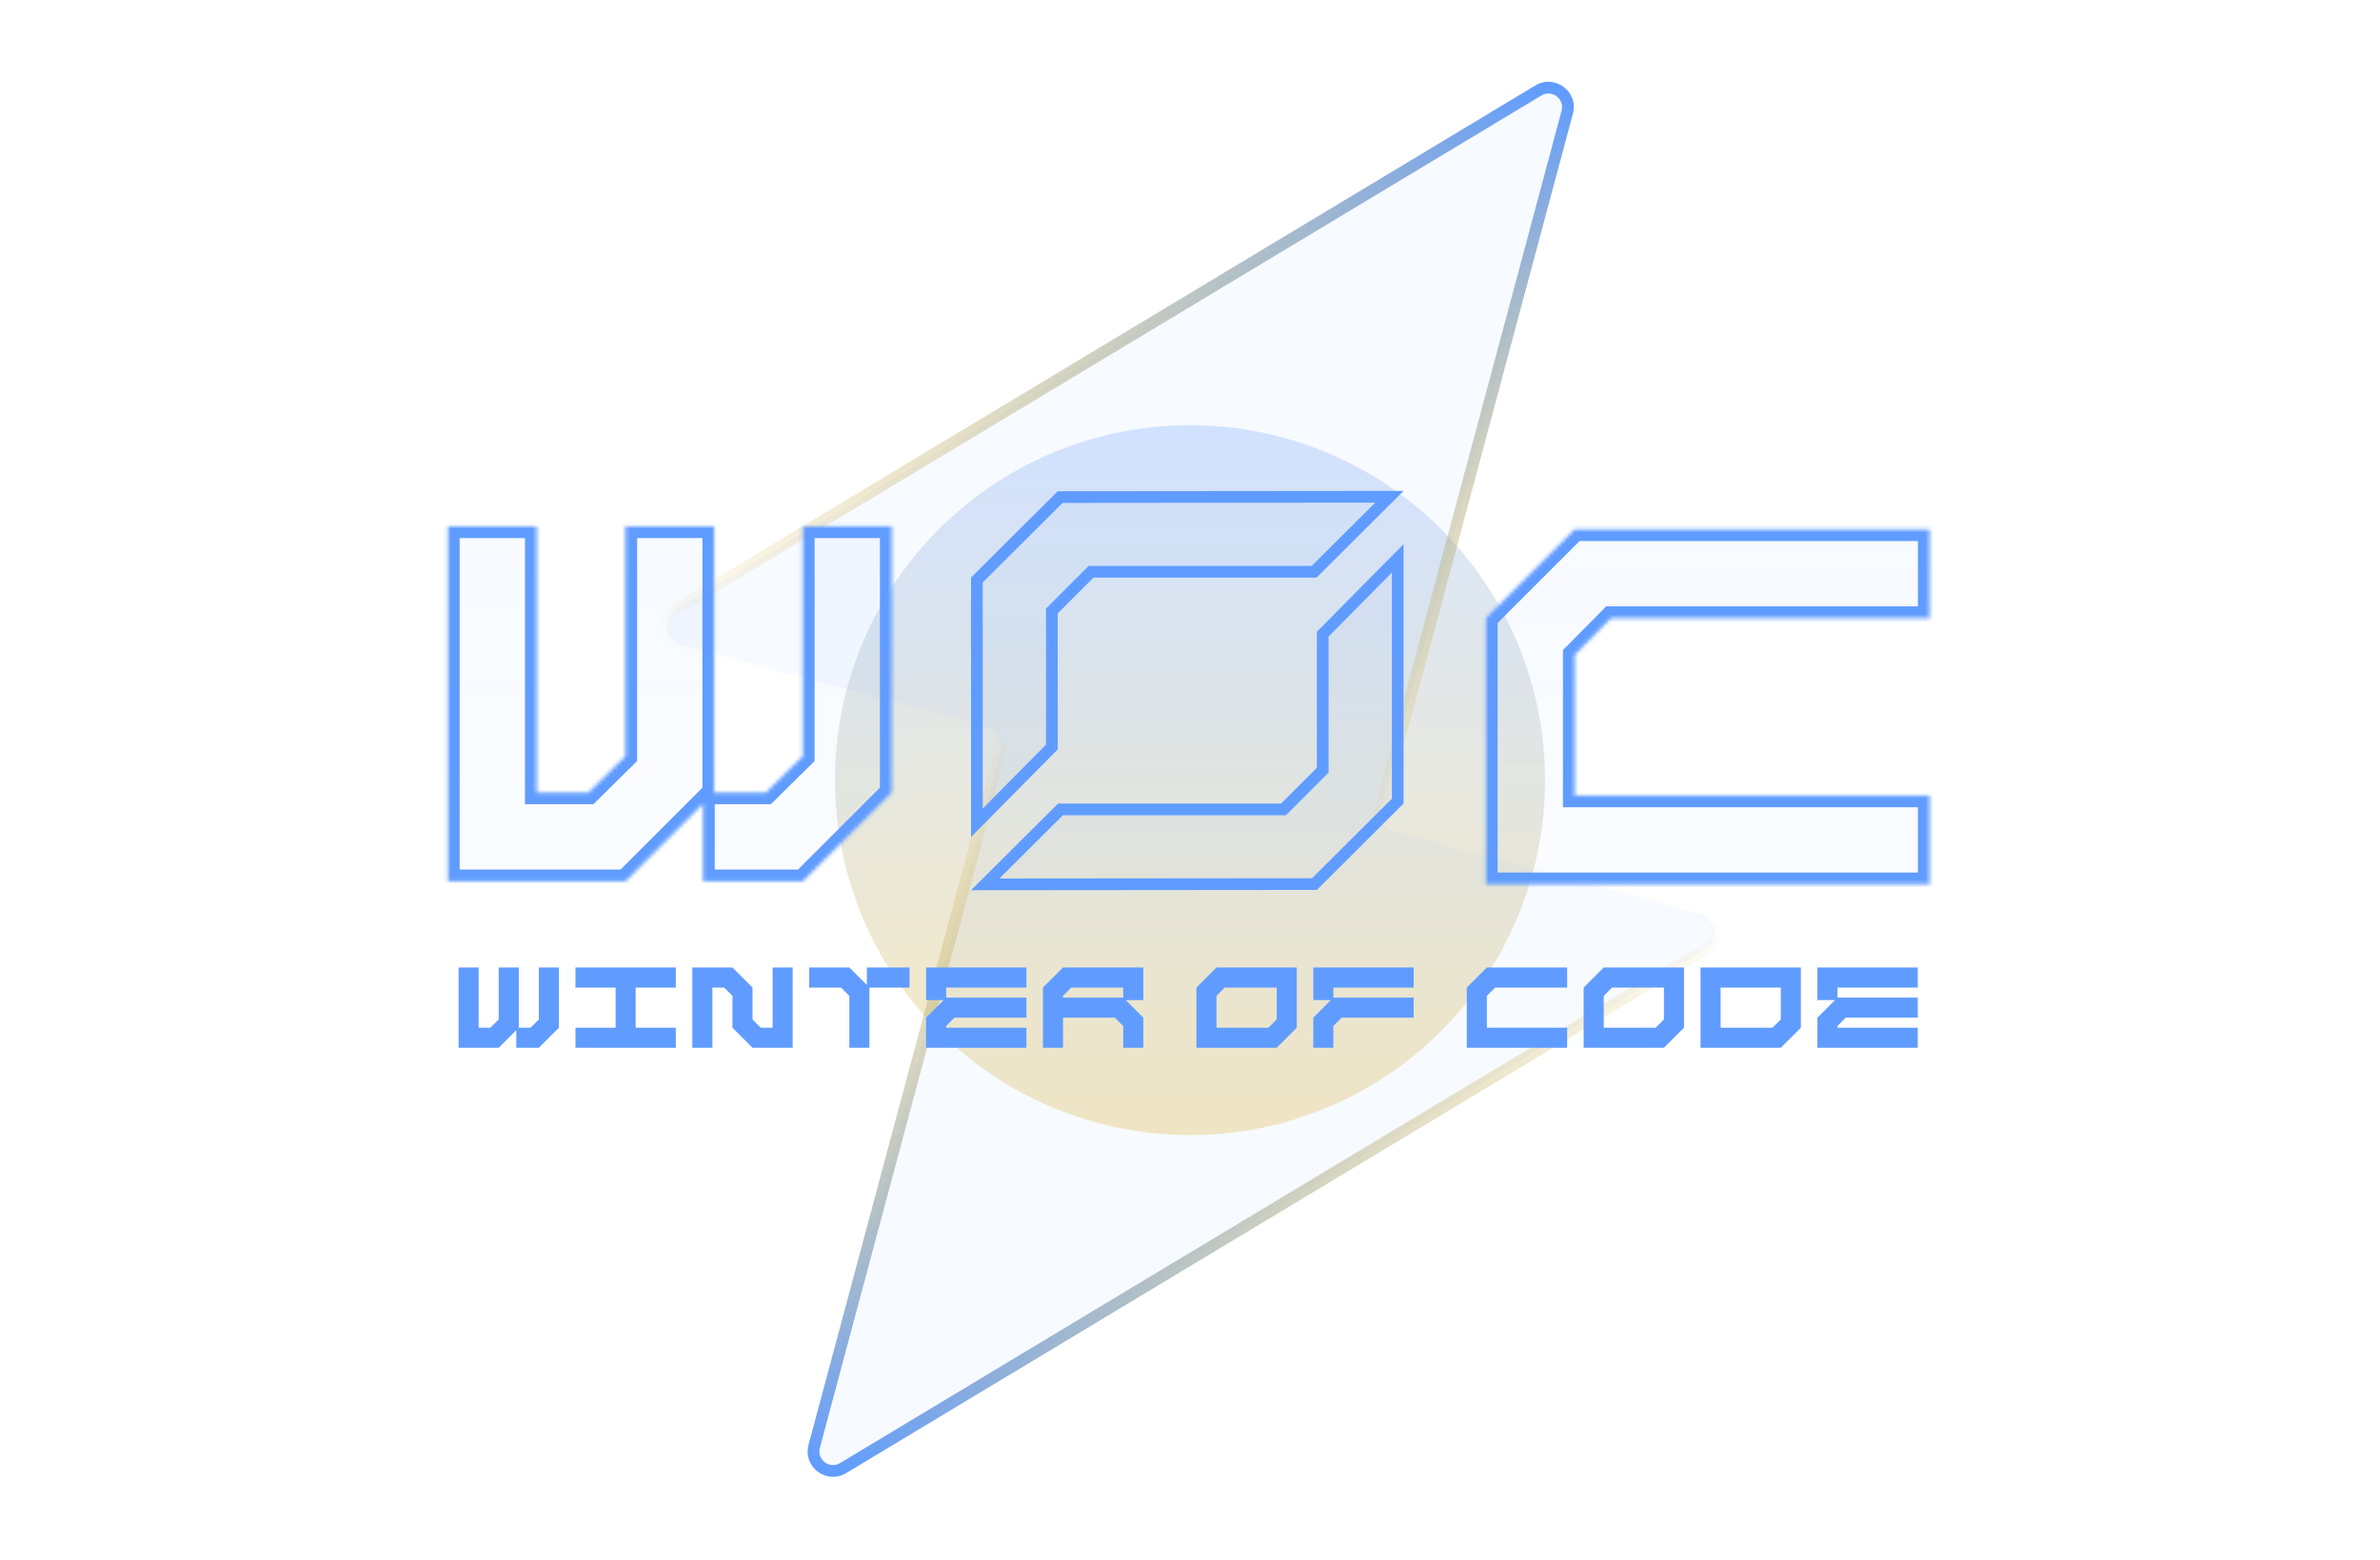<svg viewBox="0 105 610 400" fill="none" xmlns="http://www.w3.org/2000/svg">
<g filter="url(#filter0_f_3_1612)">
<circle cx="305" cy="305" r="91" fill="url(#paint0_linear_3_1612)" fill-opacity="0.25"/>
</g>
<path fill-rule="evenodd" clip-rule="evenodd" d="M357.435 318.259C354.767 317.544 353.184 314.802 353.899 312.135L401.69 133.777C402.854 129.432 398.137 125.88 394.283 128.199L173.263 261.18C169.483 263.454 170.286 269.152 174.547 270.294L252.933 291.297C255.6 292.012 257.183 294.753 256.468 297.421L208.677 475.779C207.513 480.124 212.23 483.676 216.085 481.357L437.104 348.376C440.884 346.102 440.081 340.404 435.821 339.262L357.435 318.259Z" fill="url(#paint1_linear_3_1612)" fill-opacity="0.05"/>
<path d="M437.104 348.376L437.877 349.662L437.104 348.376ZM216.085 481.357L215.311 480.072L216.085 481.357ZM173.263 261.18L172.49 259.894L173.263 261.18ZM394.283 128.199L393.509 126.913L394.283 128.199ZM355.348 312.523L403.139 134.165L400.241 133.389L352.45 311.747L355.348 312.523ZM393.509 126.913L172.49 259.894L174.037 262.465L395.056 129.484L393.509 126.913ZM174.159 271.742L252.545 292.746L253.321 289.848L174.935 268.845L174.159 271.742ZM255.019 297.032L207.228 475.391L210.126 476.167L257.917 297.809L255.019 297.032ZM216.858 482.643L437.877 349.662L436.331 347.091L215.311 480.072L216.858 482.643ZM436.209 337.813L357.823 316.81L357.046 319.708L435.432 340.711L436.209 337.813ZM437.877 349.662C442.791 346.705 441.748 339.298 436.209 337.813L435.432 340.711C438.415 341.51 438.977 345.499 436.331 347.091L437.877 349.662ZM207.228 475.391C205.715 481.039 211.847 485.657 216.858 482.643L215.311 480.072C212.613 481.695 209.311 479.209 210.126 476.167L207.228 475.391ZM252.545 292.746C254.412 293.246 255.52 295.165 255.019 297.032L257.917 297.809C258.846 294.341 256.789 290.777 253.321 289.848L252.545 292.746ZM172.49 259.894C167.576 262.851 168.62 270.258 174.159 271.742L174.935 268.845C171.952 268.045 171.391 264.057 174.037 262.465L172.49 259.894ZM403.139 134.165C404.652 128.517 398.52 123.899 393.509 126.913L395.056 129.484C397.754 127.861 401.056 130.347 400.241 133.389L403.139 134.165ZM352.45 311.747C351.521 315.214 353.579 318.779 357.046 319.708L357.823 316.81C355.956 316.31 354.848 314.391 355.348 312.523L352.45 311.747Z" fill="url(#paint2_linear_3_1612)"/>
<g filter="url(#filter1_bd_3_1612)">
<mask id="path-4-inside-1_3_1612" fill="white">
<path d="M205.783 239.939H228.526V308.168L205.783 330.911H180.197V311.011L160.297 330.911H114.811V239.939H137.554V308.168H150.858L160.297 298.844V239.939H183.04V308.168H196.344L205.783 298.844V239.939Z"/>
</mask>
<path d="M205.783 239.939H228.526V308.168L205.783 330.911H180.197V311.011L160.297 330.911H114.811V239.939H137.554V308.168H150.858L160.297 298.844V239.939H183.04V308.168H196.344L205.783 298.844V239.939Z" fill="url(#paint3_linear_3_1612)"/>
<path d="M205.783 239.939V236.939H202.783V239.939H205.783ZM228.526 239.939H231.526V236.939H228.526V239.939ZM228.526 308.168L230.647 310.289L231.526 309.411V308.168H228.526ZM205.783 330.911V333.911H207.025L207.904 333.032L205.783 330.911ZM180.197 330.911H177.197V333.911H180.197V330.911ZM180.197 311.011H183.197V303.768L178.075 308.89L180.197 311.011ZM160.297 330.911V333.911H161.539L162.418 333.032L160.297 330.911ZM114.811 330.911H111.811V333.911H114.811V330.911ZM114.811 239.939V236.939H111.811V239.939H114.811ZM137.554 239.939H140.554V236.939H137.554V239.939ZM137.554 308.168H134.554V311.168H137.554V308.168ZM150.858 308.168V311.168H152.09L152.967 310.302L150.858 308.168ZM160.297 298.844L162.405 300.978L163.297 300.097V298.844H160.297ZM160.297 239.939V236.939H157.297V239.939H160.297ZM183.04 239.939H186.04V236.939H183.04V239.939ZM183.04 308.168H180.04V311.168H183.04V308.168ZM196.344 308.168V311.168H197.576L198.453 310.302L196.344 308.168ZM205.783 298.844L207.891 300.978L208.783 300.097V298.844H205.783ZM205.783 242.939H228.526V236.939H205.783V242.939ZM225.526 239.939V308.168H231.526V239.939H225.526ZM226.404 306.047L203.661 328.79L207.904 333.032L230.647 310.289L226.404 306.047ZM205.783 327.911H180.197V333.911H205.783V327.911ZM183.197 330.911V311.011H177.197V330.911H183.197ZM178.075 308.89L158.175 328.79L162.418 333.032L182.318 313.132L178.075 308.89ZM160.297 327.911H114.811V333.911H160.297V327.911ZM117.811 330.911V239.939H111.811V330.911H117.811ZM114.811 242.939H137.554V236.939H114.811V242.939ZM134.554 239.939V308.168H140.554V239.939H134.554ZM137.554 311.168H150.858V305.168H137.554V311.168ZM152.967 310.302L162.405 300.978L158.188 296.709L148.75 306.034L152.967 310.302ZM163.297 298.844V239.939H157.297V298.844H163.297ZM160.297 242.939H183.04V236.939H160.297V242.939ZM180.04 239.939V308.168H186.04V239.939H180.04ZM183.04 311.168H196.344V305.168H183.04V311.168ZM198.453 310.302L207.891 300.978L203.674 296.709L194.236 306.034L198.453 310.302ZM208.783 298.844V239.939H202.783V298.844H208.783Z" fill="#609CFF" mask="url(#path-4-inside-1_3_1612)"/>
<path d="M270.036 261.181L269.597 261.621V262.242V296.497L250.377 315.921V253.692L271.717 232.429L356.104 232.353L336.819 251.57H280.269H279.648L279.208 252.009L270.036 261.181Z" fill="url(#paint4_linear_3_1612)" stroke="#609CFF" stroke-width="3"/>
<path d="M338.58 302.884L339.019 302.445V301.823V267.569L358.239 248.144V310.373L336.899 331.637L252.512 331.712L271.797 312.496H328.347H328.968L329.407 312.057L338.58 302.884Z" fill="url(#paint5_linear_3_1612)" stroke="#609CFF" stroke-width="3"/>
<mask id="path-8-inside-2_3_1612" fill="white">
<path d="M403.592 272.89V308.937H494.564V331.68H380.849V263.451L403.592 240.708H494.564V263.451H412.917L403.592 272.89Z"/>
</mask>
<path d="M403.592 272.89V308.937H494.564V331.68H380.849V263.451L403.592 240.708H494.564V263.451H412.917L403.592 272.89Z" fill="url(#paint6_linear_3_1612)"/>
<path d="M403.592 272.89L401.458 270.781L400.592 271.658V272.89H403.592ZM403.592 308.937H400.592V311.937H403.592V308.937ZM494.564 308.937H497.564V305.937H494.564V308.937ZM494.564 331.68V334.68H497.564V331.68H494.564ZM380.849 331.68H377.849V334.68H380.849V331.68ZM380.849 263.451L378.728 261.33L377.849 262.209V263.451H380.849ZM403.592 240.708V237.708H402.35L401.471 238.587L403.592 240.708ZM494.564 240.708H497.564V237.708H494.564V240.708ZM494.564 263.451V266.451H497.564V263.451H494.564ZM412.917 263.451V260.451H411.664L410.783 261.343L412.917 263.451ZM400.592 272.89V308.937H406.592V272.89H400.592ZM403.592 311.937H494.564V305.937H403.592V311.937ZM491.564 308.937V331.68H497.564V308.937H491.564ZM494.564 328.68H380.849V334.68H494.564V328.68ZM383.849 331.68V263.451H377.849V331.68H383.849ZM382.971 265.572L405.714 242.829L401.471 238.587L378.728 261.33L382.971 265.572ZM403.592 243.708H494.564V237.708H403.592V243.708ZM491.564 240.708V263.451H497.564V240.708H491.564ZM494.564 260.451H412.917V266.451H494.564V260.451ZM410.783 261.343L401.458 270.781L405.726 274.998L415.051 265.56L410.783 261.343Z" fill="#609CFF" mask="url(#path-8-inside-2_3_1612)"/>
</g>
<path d="M138.111 353.023H143.255V368.456L138.111 373.6H132.324V369.099L127.823 373.6H117.534V353.023H122.678V368.456H125.688L127.823 366.347V353.023H132.967V368.456H135.976L138.111 366.347V353.023ZM147.489 353.023H173.211V358.167H162.922V368.456H173.211V373.6H147.489V368.456H157.778V358.167H147.489V353.023ZM198.022 353.023H203.166V373.6H192.877L187.733 368.456V360.302L185.598 358.167H182.589V373.6H177.445V353.023H187.733L192.877 358.167V366.347L194.986 368.456H198.022V353.023ZM222.189 353.023H233.121V358.167H222.833V373.6H217.688V360.302L215.553 358.167H207.4V353.023H217.688L222.189 357.524V353.023ZM237.355 353.023H263.076V358.167H242.499V360.739H263.076V365.884H244.608L242.499 368.019V368.456H263.076V373.6H237.355V365.884L241.856 361.383H237.355V353.023ZM293.031 353.023V361.383H288.53L293.031 365.884V373.6H287.887V368.019L285.752 365.884H272.454V373.6H267.31V358.167L272.454 353.023H293.031ZM287.887 360.739V358.167H274.564L272.454 360.302V360.739H287.887ZM311.793 353.023H332.37V368.456L327.226 373.6H306.649V358.167L311.793 353.023ZM327.226 366.347V358.167H313.902L311.793 360.302V368.456H325.091L327.226 366.347ZM362.325 353.023V358.167H341.748V360.739H362.325V365.884H343.857L341.748 368.019V373.6H336.604V365.884L341.105 361.383H336.604V353.023H362.325ZM381.087 360.302V368.456H401.664V373.6H375.942V358.167L381.087 353.023H401.664V358.167H383.196L381.087 360.302ZM411.042 353.023H431.619V368.456L426.474 373.6H405.897V358.167L411.042 353.023ZM426.474 366.347V358.167H413.151L411.042 360.302V368.456H424.34L426.474 366.347ZM435.853 353.023H461.574V368.456L456.43 373.6H435.853V353.023ZM456.43 366.347V358.167H440.997V368.456H454.295L456.43 366.347ZM465.808 353.023H491.529V358.167H470.952V360.739H491.529V365.884H473.061L470.952 368.019V368.456H491.529V373.6H465.808V365.884L470.309 361.383H465.808V353.023Z" fill="#609CFF"/>
<defs>
<filter id="filter0_f_3_1612" x="0" y="0" width="610" height="610" filterUnits="userSpaceOnUse" color-interpolation-filters="sRGB">
<feFlood flood-opacity="0" result="BackgroundImageFix"/>
<feBlend mode="normal" in="SourceGraphic" in2="BackgroundImageFix" result="shape"/>
<feGaussianBlur stdDeviation="107" result="effect1_foregroundBlur_3_1612"/>
</filter>
<filter id="filter1_bd_3_1612" x="104.811" y="220.85" width="399.754" height="122.365" filterUnits="userSpaceOnUse" color-interpolation-filters="sRGB">
<feFlood flood-opacity="0" result="BackgroundImageFix"/>
<feGaussianBlur in="BackgroundImageFix" stdDeviation="5"/>
<feComposite in2="SourceAlpha" operator="in" result="effect1_backgroundBlur_3_1612"/>
<feColorMatrix in="SourceAlpha" type="matrix" values="0 0 0 0 0 0 0 0 0 0 0 0 0 0 0 0 0 0 127 0" result="hardAlpha"/>
<feOffset/>
<feGaussianBlur stdDeviation="5"/>
<feComposite in2="hardAlpha" operator="out"/>
<feColorMatrix type="matrix" values="0 0 0 0 0.984 0 0 0 0 0.737 0 0 0 0 0.016 0 0 0 0.5 0"/>
<feBlend mode="normal" in2="effect1_backgroundBlur_3_1612" result="effect2_dropShadow_3_1612"/>
<feBlend mode="normal" in="SourceGraphic" in2="effect2_dropShadow_3_1612" result="shape"/>
</filter>
<linearGradient id="paint0_linear_3_1612" x1="305" y1="214" x2="305" y2="396" gradientUnits="userSpaceOnUse">
<stop stop-color="#609CFF"/>
<stop offset="1" stop-color="#E2AA06"/>
</linearGradient>
<linearGradient id="paint1_linear_3_1612" x1="355.695" y1="116.266" x2="254.412" y2="494.26" gradientUnits="userSpaceOnUse">
<stop stop-color="#609CFF"/>
<stop offset="1" stop-color="#609CFF"/>
</linearGradient>
<linearGradient id="paint2_linear_3_1612" x1="355.695" y1="116.266" x2="254.672" y2="493.29" gradientUnits="userSpaceOnUse">
<stop stop-color="#609CFF"/>
<stop offset="0.5" stop-color="#E2AA06" stop-opacity="0"/>
<stop offset="1" stop-color="#609CFF"/>
</linearGradient>
<linearGradient id="paint3_linear_3_1612" x1="171.646" y1="234.911" x2="171.646" y2="341.502" gradientUnits="userSpaceOnUse">
<stop stop-color="#609CFF" stop-opacity="0.05"/>
<stop offset="1" stop-color="#609CFF" stop-opacity="0.03"/>
</linearGradient>
<linearGradient id="paint4_linear_3_1612" x1="304.307" y1="319.57" x2="304.307" y2="230.85" gradientUnits="userSpaceOnUse">
<stop stop-color="#609CFF" stop-opacity="0.05"/>
<stop offset="1" stop-color="#609CFF" stop-opacity="0.03"/>
</linearGradient>
<linearGradient id="paint5_linear_3_1612" x1="304.308" y1="244.496" x2="304.308" y2="333.215" gradientUnits="userSpaceOnUse">
<stop stop-color="#609CFF" stop-opacity="0.05"/>
<stop offset="1" stop-color="#609CFF" stop-opacity="0.03"/>
</linearGradient>
<linearGradient id="paint6_linear_3_1612" x1="437.685" y1="241.68" x2="437.685" y2="334.67" gradientUnits="userSpaceOnUse">
<stop stop-color="#609CFF" stop-opacity="0.05"/>
<stop offset="1" stop-color="#609CFF" stop-opacity="0.03"/>
</linearGradient>
</defs>
</svg>
